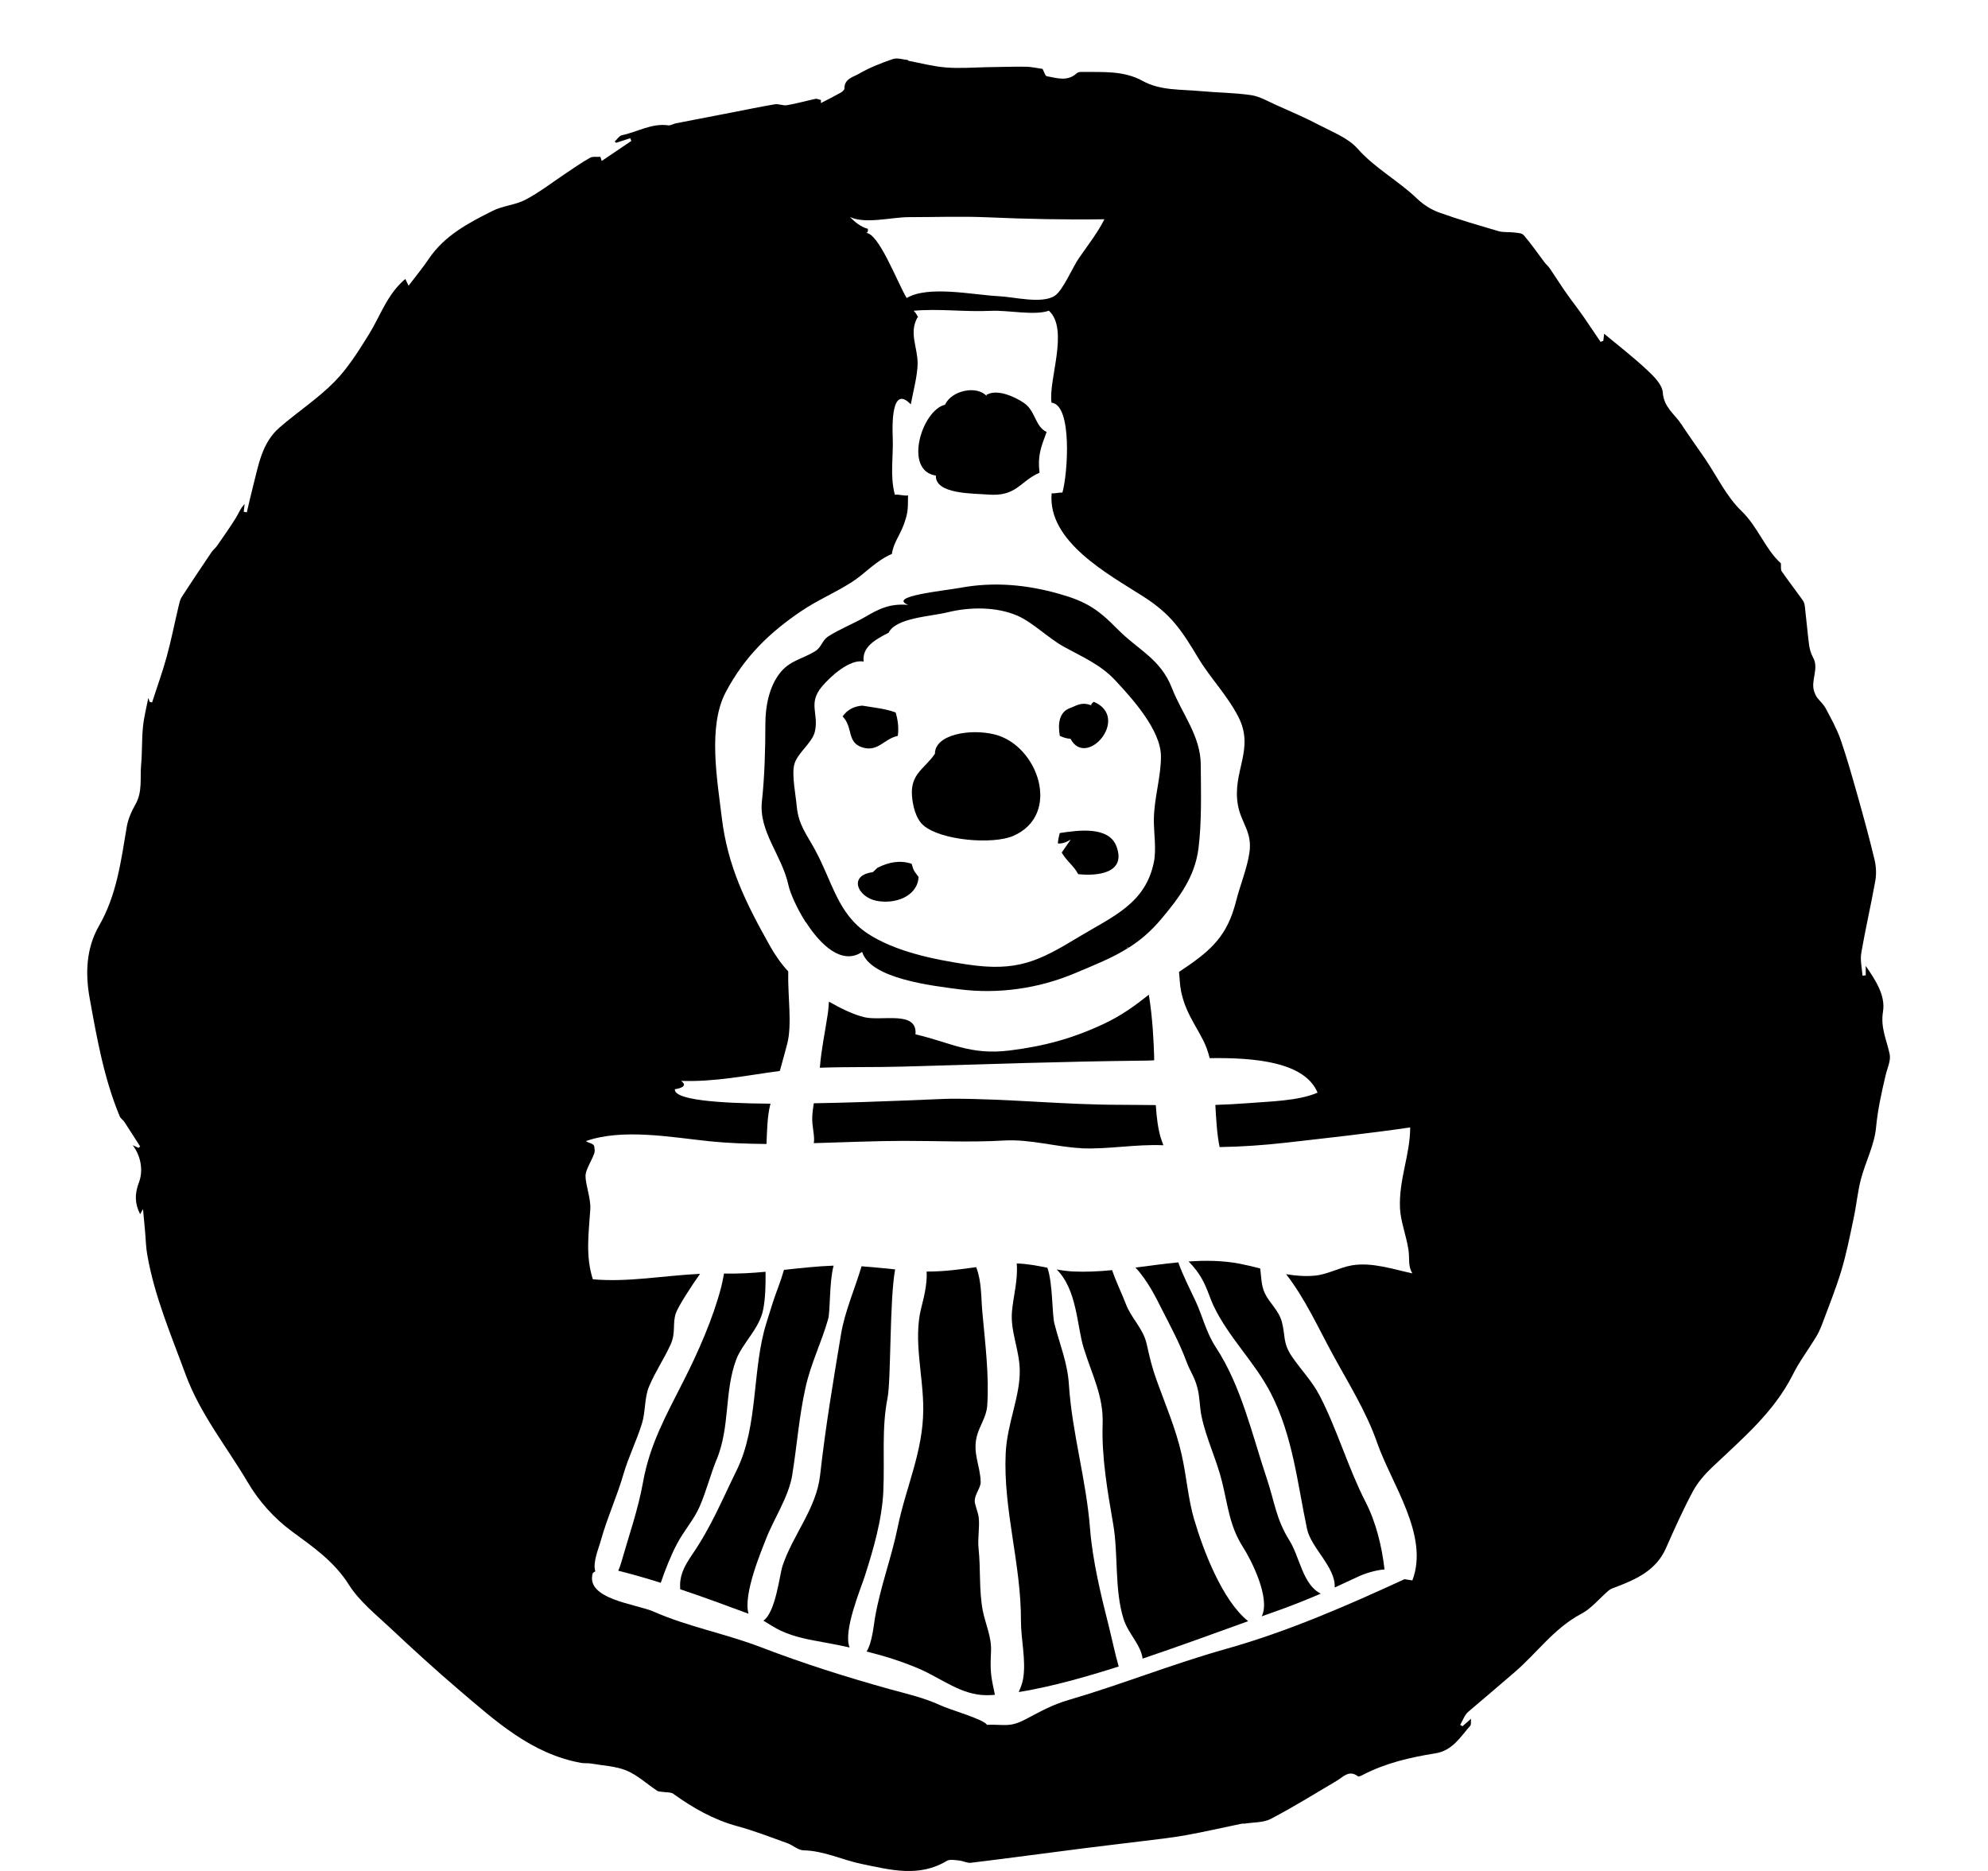 <!-- Generated by IcoMoon.io -->
<svg version="1.1" xmlns="http://www.w3.org/2000/svg" width="34" height="32" viewBox="0 0 34 32">
<title>return_to_the_essex_county_express</title>
<path d="M18.492 19.64c0.462 0.020 0.927-0.073 1.405-0.052-0.017-0.045-0.033-0.089-0.047-0.134-0.045-0.15-0.069-0.345-0.083-0.553-0.207-0.001-0.413-0.005-0.619-0.005-0.964-0.001-1.895-0.104-2.87-0.104-0.194 0.001-1.278 0.060-2.36 0.078-0.011 0.075-0.022 0.15-0.026 0.224-0.010 0.174 0.049 0.335 0.026 0.458 0.522-0.014 1.048-0.039 1.554-0.039 0.564 0 1.137 0.027 1.7-0.006 0.449-0.026 0.898 0.112 1.321 0.131z"></path>
<path d="M15.107 25.499c0.026-0.537-0.032-1.062 0.072-1.587 0.062-0.309 0.033-1.678 0.13-2.201-0.193-0.020-0.383-0.039-0.574-0.053-0.115 0.387-0.286 0.771-0.351 1.16-0.135 0.815-0.263 1.566-0.358 2.414-0.065 0.574-0.466 1.016-0.645 1.557-0.045 0.135-0.115 0.789-0.325 0.93 0.094 0.056 0.183 0.117 0.285 0.166 0.256 0.122 0.507 0.16 0.799 0.214 0.134 0.024 0.263 0.050 0.391 0.079-0.117-0.275 0.19-1.005 0.258-1.216 0.151-0.471 0.295-0.966 0.319-1.462z"></path>
<path d="M18.642 26.139c-0.066-0.84-0.307-1.628-0.361-2.458-0.023-0.366-0.15-0.668-0.246-1.035-0.046-0.177-0.026-0.691-0.122-0.963-0.174-0.035-0.348-0.069-0.524-0.073 0.022 0.288-0.055 0.538-0.081 0.816-0.032 0.337 0.124 0.653 0.132 0.997 0.013 0.451-0.216 0.918-0.24 1.433-0.045 0.956 0.265 1.898 0.261 2.864-0.001 0.321 0.091 0.678 0.037 0.993-0.014 0.081-0.043 0.154-0.075 0.227 0.314-0.050 0.636-0.127 0.898-0.197 0.268-0.072 0.54-0.153 0.812-0.24-0.059-0.199-0.115-0.471-0.167-0.679-0.134-0.528-0.281-1.131-0.324-1.685z"></path>
<path d="M16.949 28.235c0.010-0.237-0.093-0.452-0.14-0.682-0.068-0.348-0.035-0.718-0.073-1.069-0.019-0.176 0.023-0.358 0.002-0.534-0.008-0.079-0.071-0.219-0.068-0.286 0.005-0.111 0.105-0.222 0.102-0.318-0.007-0.281-0.141-0.491-0.065-0.783 0.047-0.183 0.163-0.324 0.177-0.521 0.036-0.505-0.037-1.088-0.083-1.596-0.024-0.262-0.010-0.511-0.101-0.761-0.001-0.005-0.002-0.007-0.005-0.012-0.271 0.037-0.545 0.076-0.828 0.075-0.007 0-0.013 0-0.020 0 0.017 0.227-0.068 0.525-0.092 0.623-0.14 0.557 0.039 1.16 0.035 1.743-0.005 0.721-0.296 1.32-0.436 2.002-0.108 0.534-0.296 1.010-0.391 1.562-0.019 0.114-0.049 0.426-0.142 0.569 0.305 0.076 0.603 0.168 0.907 0.299 0.377 0.163 0.715 0.449 1.147 0.448 0.046 0 0.092-0.003 0.14-0.006-0.009-0.053-0.022-0.107-0.033-0.161-0.048-0.235-0.043-0.338-0.033-0.59z"></path>
<path d="M24.152 27.030c-0.042-0.006-0.088-0.014-0.132-0.020-0.967 0.446-1.998 0.897-3.054 1.193-0.917 0.258-1.772 0.603-2.674 0.868-0.311 0.091-0.481 0.194-0.756 0.337-0.272 0.141-0.344 0.083-0.656 0.092-0.063-0.098-0.617-0.25-0.807-0.338-0.271-0.125-0.557-0.189-0.855-0.271-0.75-0.209-1.478-0.439-2.202-0.717-0.612-0.235-1.248-0.35-1.838-0.61-0.295-0.131-1.177-0.21-1.039-0.661 0.016-0.013 0.029-0.020 0.043-0.027-0.050-0.151 0.058-0.394 0.094-0.528 0.105-0.38 0.278-0.757 0.389-1.141 0.086-0.295 0.223-0.564 0.315-0.863 0.062-0.199 0.040-0.442 0.122-0.633 0.109-0.259 0.252-0.461 0.37-0.721 0.089-0.203 0.026-0.353 0.088-0.532 0.042-0.119 0.262-0.459 0.413-0.671-0.615 0.029-1.241 0.148-1.834 0.093-0.127-0.399-0.071-0.779-0.043-1.199 0.011-0.18-0.083-0.42-0.082-0.571 0.003-0.14 0.186-0.37 0.154-0.456 0.002-0.111-0.065-0.083-0.148-0.137 0.629-0.222 1.464-0.065 2.119 0.003 0.317 0.032 0.642 0.043 0.97 0.046 0.011-0.229 0.011-0.466 0.068-0.689-0.907-0.007-1.654-0.066-1.635-0.248 0.076-0.010 0.236-0.049 0.107-0.142 0.573 0.020 1.115-0.093 1.688-0.17 0.043-0.154 0.086-0.309 0.127-0.465 0.086-0.335 0.007-0.809 0.017-1.238-0.117-0.125-0.219-0.268-0.318-0.445-0.409-0.73-0.718-1.349-0.819-2.188-0.076-0.639-0.242-1.556 0.068-2.142 0.325-0.616 0.759-1.025 1.281-1.38 0.285-0.194 0.577-0.314 0.866-0.497 0.248-0.158 0.409-0.364 0.695-0.488 0.024-0.184 0.135-0.315 0.203-0.502 0.076-0.213 0.069-0.249 0.073-0.499-0.066 0.013-0.16-0.023-0.225-0.011-0.088-0.324-0.024-0.655-0.037-0.979-0.007-0.183-0.029-0.92 0.309-0.567 0.040-0.216 0.115-0.492 0.117-0.699 0.001-0.281-0.154-0.524 0-0.793 0.007 0.003 0.009 0.007 0.013 0.010-0.023-0.039-0.036-0.076-0.081-0.119 0.438-0.040 0.874 0.023 1.327 0.001 0.286-0.013 0.743 0.085 0.986-0.002 0.35 0.321-0.013 1.19 0.045 1.573 0.358 0.037 0.279 1.212 0.186 1.539-0.055-0.007-0.13 0.019-0.184 0.011-0.073 0.825 0.964 1.38 1.57 1.767 0.479 0.307 0.652 0.576 0.938 1.051 0.209 0.348 0.489 0.626 0.684 1.003 0.288 0.557-0.107 0.934-0.007 1.507 0.053 0.312 0.252 0.462 0.197 0.822-0.040 0.269-0.158 0.55-0.227 0.823-0.148 0.589-0.415 0.839-0.931 1.182-0.016 0.010-0.030 0.022-0.046 0.032 0.013 0.108 0.013 0.224 0.036 0.331 0.072 0.343 0.214 0.521 0.377 0.836 0.049 0.095 0.085 0.199 0.112 0.307 0.783-0.012 1.628 0.068 1.845 0.59-0.328 0.144-0.832 0.15-1.19 0.18-0.186 0.014-0.371 0.024-0.558 0.030 0.014 0.25 0.027 0.499 0.073 0.721 0.374-0.006 0.747-0.032 1.115-0.073 0.72-0.082 1.445-0.161 2.144-0.263 0 0.471-0.197 0.889-0.174 1.387 0.012 0.223 0.104 0.452 0.144 0.702 0.024 0.158-0.012 0.279 0.068 0.407-0.317-0.065-0.685-0.196-1.036-0.137-0.222 0.039-0.416 0.158-0.642 0.177-0.164 0.014-0.324 0-0.482-0.026 0.324 0.416 0.547 0.912 0.796 1.369 0.266 0.491 0.574 0.977 0.76 1.511 0.246 0.71 0.897 1.589 0.603 2.359zM15.549 3.714c0.449 0 0.901-0.017 1.349 0.003 0.661 0.029 1.326 0.043 1.99 0.033-0.104 0.213-0.288 0.453-0.433 0.661-0.109 0.155-0.273 0.551-0.413 0.646-0.22 0.148-0.704 0.020-0.963 0.009-0.446-0.023-1.203-0.189-1.573 0.032-0.167-0.285-0.482-1.123-0.699-1.114 0.030 0.006 0.043-0.035 0.035-0.071-0.117-0.029-0.226-0.118-0.304-0.201 0.268 0.125 0.705 0.001 1.012 0.002zM32.204 17.3c0.046-0.273-0.13-0.54-0.295-0.779v0.161c-0.019 0.001-0.037 0.002-0.056 0.005-0.008-0.131-0.042-0.265-0.020-0.391 0.071-0.412 0.167-0.82 0.24-1.233 0.020-0.115 0.014-0.243-0.013-0.358-0.091-0.379-0.194-0.756-0.301-1.133-0.088-0.311-0.176-0.623-0.282-0.928-0.065-0.183-0.16-0.354-0.252-0.527-0.036-0.069-0.101-0.125-0.15-0.189-0.020-0.029-0.035-0.063-0.046-0.096-0.069-0.193 0.088-0.393-0.022-0.589-0.037-0.066-0.058-0.145-0.068-0.22-0.027-0.216-0.046-0.433-0.071-0.649-0.005-0.037-0.014-0.078-0.036-0.107-0.118-0.166-0.243-0.327-0.36-0.495-0.020-0.029-0.010-0.079-0.014-0.137-0.269-0.242-0.391-0.623-0.676-0.897-0.255-0.246-0.417-0.59-0.62-0.891-0.135-0.197-0.275-0.39-0.406-0.59-0.114-0.174-0.301-0.291-0.318-0.544-0.010-0.137-0.157-0.281-0.273-0.389-0.232-0.217-0.485-0.412-0.73-0.616-0.005 0.037-0.010 0.079-0.014 0.121-0.016 0.007-0.030 0.013-0.046 0.019-0.096-0.142-0.193-0.286-0.291-0.429-0.063-0.092-0.132-0.181-0.199-0.272-0.049-0.068-0.099-0.134-0.145-0.203-0.079-0.117-0.154-0.235-0.233-0.351-0.026-0.039-0.065-0.071-0.093-0.108-0.117-0.155-0.227-0.315-0.353-0.462-0.032-0.039-0.112-0.040-0.171-0.047-0.086-0.011-0.177 0.001-0.259-0.022-0.343-0.101-0.687-0.2-1.022-0.321-0.135-0.049-0.269-0.135-0.374-0.236-0.32-0.308-0.718-0.517-1.018-0.856-0.16-0.18-0.416-0.278-0.638-0.394-0.246-0.13-0.504-0.24-0.759-0.354-0.138-0.062-0.276-0.144-0.423-0.166-0.286-0.042-0.579-0.042-0.868-0.069-0.334-0.032-0.679-0.005-0.987-0.174-0.331-0.183-0.692-0.148-1.049-0.154-0.024 0-0.058 0.005-0.075 0.020-0.158 0.15-0.341 0.085-0.517 0.053-0.026-0.006-0.042-0.072-0.071-0.125-0.081-0.010-0.186-0.036-0.291-0.037-0.222-0.003-0.443 0.006-0.666 0.008-0.23 0.005-0.463 0.023-0.692 0.005-0.216-0.017-0.429-0.073-0.642-0.114-0.005 0-0.007-0.013-0.010-0.013-0.086-0.009-0.184-0.043-0.259-0.017-0.2 0.068-0.4 0.147-0.583 0.253-0.094 0.055-0.248 0.083-0.245 0.252 0.001 0.023-0.039 0.055-0.066 0.071-0.111 0.062-0.225 0.119-0.337 0.177 0.001-0.017 0.002-0.035 0.002-0.052-0.032-0.007-0.066-0.026-0.096-0.020-0.163 0.035-0.324 0.081-0.486 0.108-0.066 0.012-0.14-0.026-0.204-0.016-0.255 0.043-0.508 0.096-0.761 0.145-0.312 0.060-0.623 0.121-0.935 0.181-0.043 0.009-0.088 0.039-0.127 0.035-0.286-0.042-0.53 0.114-0.794 0.168-0.047 0.010-0.083 0.071-0.125 0.108 0.009 0.007 0.017 0.014 0.024 0.022l0.242-0.078c0.007 0.016 0.013 0.032 0.019 0.046-0.168 0.114-0.338 0.229-0.507 0.343-0.007-0.025-0.014-0.047-0.023-0.071-0.059 0.005-0.13-0.010-0.176 0.016-0.147 0.082-0.284 0.18-0.423 0.272-0.226 0.151-0.443 0.32-0.682 0.446-0.173 0.091-0.387 0.102-0.561 0.19-0.413 0.207-0.825 0.422-1.095 0.825-0.098 0.147-0.212 0.282-0.343 0.455-0.029-0.060-0.045-0.092-0.056-0.115-0.312 0.263-0.425 0.629-0.62 0.944-0.177 0.285-0.36 0.579-0.593 0.816-0.284 0.288-0.63 0.514-0.937 0.78-0.305 0.263-0.361 0.648-0.455 1.010-0.037 0.147-0.072 0.295-0.106 0.443-0.017-0.005-0.036-0.009-0.053-0.011 0.006-0.045 0.010-0.088 0.016-0.132-0.073 0.072-0.102 0.161-0.15 0.237-0.101 0.163-0.212 0.319-0.321 0.476-0.029 0.042-0.071 0.073-0.098 0.114-0.171 0.255-0.343 0.509-0.509 0.767-0.029 0.045-0.039 0.104-0.052 0.157-0.069 0.288-0.125 0.579-0.204 0.864-0.072 0.263-0.166 0.52-0.249 0.779l-0.042-0.011c-0.008-0.026-0.017-0.052-0.022-0.068-0.032 0.164-0.076 0.331-0.092 0.501-0.022 0.216-0.011 0.436-0.032 0.652-0.019 0.223 0.026 0.453-0.095 0.666-0.068 0.119-0.127 0.253-0.15 0.387-0.098 0.583-0.171 1.166-0.475 1.694-0.219 0.381-0.236 0.813-0.16 1.233 0.124 0.687 0.245 1.376 0.515 2.025 0.016 0.037 0.059 0.063 0.082 0.099 0.091 0.138 0.178 0.278 0.268 0.417-0.010 0.007-0.020 0.014-0.030 0.022-0.032-0.014-0.065-0.030-0.098-0.045 0.15 0.199 0.177 0.446 0.108 0.632-0.079 0.207-0.072 0.368 0.019 0.548 0.010-0.016 0.019-0.033 0.049-0.088 0.016 0.16 0.026 0.281 0.037 0.4 0.011 0.128 0.013 0.258 0.036 0.383 0.124 0.714 0.409 1.374 0.656 2.048 0.249 0.676 0.702 1.233 1.062 1.842 0.189 0.322 0.449 0.616 0.766 0.848 0.356 0.261 0.717 0.511 0.964 0.905 0.176 0.278 0.448 0.497 0.692 0.725 0.387 0.363 0.779 0.722 1.183 1.067 0.629 0.534 1.242 1.1 2.098 1.255 0.058 0.010 0.119 0.001 0.177 0.012 0.201 0.035 0.415 0.043 0.599 0.119 0.189 0.079 0.347 0.229 0.521 0.344 0.029 0.019 0.072 0.016 0.108 0.022 0.058 0.010 0.127 0.001 0.168 0.030 0.338 0.243 0.692 0.446 1.1 0.556 0.291 0.079 0.573 0.19 0.856 0.291 0.094 0.035 0.18 0.118 0.272 0.121 0.35 0.007 0.662 0.164 0.995 0.233 0.492 0.101 0.98 0.235 1.458-0.053 0.052-0.030 0.138-0.013 0.207-0.006 0.068 0.006 0.138 0.047 0.204 0.039 0.645-0.078 1.288-0.166 1.933-0.248 0.325-0.042 0.651-0.078 0.976-0.119 0.256-0.032 0.515-0.059 0.77-0.105 0.32-0.058 0.636-0.131 0.956-0.197 0.016-0.003 0.033 0.001 0.050-0.001 0.148-0.024 0.317-0.014 0.445-0.081 0.383-0.2 0.75-0.429 1.123-0.649 0.114-0.066 0.212-0.196 0.367-0.079 0.016 0.012 0.063-0.014 0.092-0.029 0.387-0.199 0.805-0.296 1.228-0.363 0.299-0.047 0.43-0.281 0.602-0.475 0.016-0.019 0.006-0.060 0.012-0.117-0.062 0.053-0.104 0.091-0.147 0.128-0.013-0.009-0.026-0.016-0.039-0.024 0.046-0.075 0.075-0.17 0.138-0.223 0.265-0.222 0.524-0.449 0.786-0.671 0.386-0.33 0.682-0.76 1.147-1.005 0.177-0.093 0.312-0.266 0.469-0.399 0.032-0.027 0.075-0.042 0.115-0.056 0.357-0.135 0.697-0.288 0.865-0.669 0.144-0.327 0.291-0.655 0.459-0.969 0.082-0.153 0.203-0.292 0.33-0.413 0.509-0.484 1.053-0.935 1.379-1.583 0.111-0.224 0.265-0.426 0.396-0.642 0.040-0.066 0.073-0.137 0.101-0.209 0.115-0.309 0.239-0.616 0.334-0.93 0.088-0.294 0.147-0.594 0.21-0.894 0.048-0.223 0.068-0.452 0.125-0.671 0.078-0.296 0.23-0.581 0.258-0.879 0.029-0.307 0.094-0.599 0.163-0.892 0.027-0.121 0.093-0.252 0.071-0.363-0.050-0.243-0.161-0.455-0.114-0.734z"></path>
<path d="M13.551 25.215c0.081-0.501 0.115-0.989 0.225-1.48 0.091-0.416 0.273-0.771 0.387-1.173 0.040-0.14 0.017-0.63 0.094-0.915-0.285 0.010-0.567 0.042-0.849 0.072-0.027 0.095-0.058 0.19-0.101 0.304-0.075 0.193-0.138 0.41-0.199 0.603-0.249 0.79-0.134 1.757-0.508 2.519-0.25 0.508-0.435 0.966-0.76 1.441-0.155 0.227-0.222 0.376-0.207 0.596 0.403 0.135 0.802 0.282 1.169 0.419-0.099-0.33 0.232-1.104 0.289-1.255 0.141-0.373 0.396-0.73 0.461-1.13z"></path>
<path d="M22.572 23.875c-0.132-0.256-0.321-0.443-0.482-0.681-0.154-0.232-0.104-0.354-0.168-0.589-0.055-0.199-0.21-0.315-0.291-0.488-0.062-0.131-0.059-0.278-0.078-0.422-0.119-0.030-0.239-0.059-0.356-0.082-0.281-0.053-0.573-0.058-0.869-0.037 0.289 0.291 0.324 0.54 0.425 0.754 0.258 0.547 0.71 0.967 0.987 1.51 0.371 0.728 0.448 1.523 0.613 2.307 0.069 0.331 0.492 0.656 0.474 1.005 0.127-0.058 0.255-0.117 0.384-0.178 0.112-0.055 0.299-0.118 0.468-0.131-0.045-0.394-0.145-0.806-0.325-1.156-0.298-0.581-0.484-1.236-0.782-1.812z"></path>
<path d="M22.055 26.352c-0.236-0.379-0.253-0.659-0.391-1.068-0.25-0.747-0.435-1.576-0.866-2.234-0.173-0.263-0.227-0.531-0.351-0.797-0.102-0.22-0.213-0.429-0.295-0.662-0.243 0.023-0.489 0.058-0.733 0.089 0.206 0.214 0.374 0.557 0.44 0.691 0.16 0.314 0.311 0.59 0.436 0.925 0.063 0.17 0.134 0.248 0.184 0.442 0.042 0.16 0.037 0.322 0.069 0.479 0.079 0.384 0.261 0.751 0.354 1.134 0.104 0.426 0.128 0.756 0.363 1.121 0.128 0.2 0.469 0.859 0.314 1.173 0.059-0.022 0.118-0.043 0.177-0.063 0.294-0.102 0.564-0.21 0.833-0.325-0.309-0.151-0.36-0.628-0.534-0.905z"></path>
<path d="M20.423 25.989c-0.105-0.361-0.131-0.75-0.216-1.12-0.096-0.426-0.271-0.833-0.419-1.243-0.088-0.242-0.121-0.393-0.178-0.643-0.059-0.263-0.266-0.438-0.358-0.688-0.043-0.118-0.168-0.38-0.232-0.571-0.226 0.022-0.449 0.033-0.666 0.023-0.093-0.005-0.189-0.017-0.282-0.035 0.351 0.351 0.345 0.966 0.461 1.341 0.144 0.465 0.341 0.825 0.325 1.3-0.020 0.571 0.086 1.167 0.181 1.718 0.089 0.518 0.019 1.114 0.176 1.616 0.076 0.249 0.294 0.438 0.327 0.681 0.604-0.203 1.212-0.427 1.805-0.64-0.442-0.35-0.771-1.219-0.923-1.739z"></path>
<path d="M18.309 12.636c0.271 0.517 1.030-0.36 0.4-0.632-0.024 0.013-0.042 0.032-0.049 0.058-0.14-0.053-0.22-0.013-0.344 0.043-0.213 0.065-0.224 0.294-0.19 0.481 0.060 0.027 0.115 0.047 0.183 0.050z"></path>
<path d="M14.927 14.917c-0.425 0.056-0.259 0.423 0.058 0.489 0.325 0.066 0.708-0.076 0.725-0.407-0.069-0.098-0.078-0.079-0.119-0.226-0.206-0.066-0.394-0.026-0.584 0.069l-0.079 0.075z"></path>
<path d="M17.329 14.297c0.835-0.363 0.425-1.553-0.321-1.736-0.425-0.104-1.020 0.005-1.018 0.33-0.171 0.255-0.42 0.34-0.393 0.714 0.011 0.16 0.059 0.39 0.193 0.509 0.295 0.261 1.187 0.335 1.539 0.183z"></path>
<path d="M16.006 8.134c-0.014 0.321 0.64 0.304 0.882 0.324 0.502 0.043 0.55-0.225 0.891-0.373-0.036-0.286 0.023-0.433 0.121-0.697-0.2-0.093-0.187-0.361-0.39-0.498-0.151-0.102-0.436-0.233-0.616-0.148 0.005 0 0.008 0 0.014 0-0.030 0.001-0.050 0.010-0.030 0.036-0.168-0.194-0.606-0.101-0.715 0.144-0.4 0.095-0.714 1.131-0.157 1.212z"></path>
<path d="M18.158 14.581c0.078 0.141 0.21 0.23 0.282 0.37 0.311 0.035 0.829-0.008 0.655-0.474-0.132-0.353-0.658-0.276-0.97-0.229-0.012 0.039-0.033 0.14-0.033 0.178 0.069 0.008 0.157-0.024 0.223-0.070l-0.157 0.225z"></path>
<path d="M12.26 24.956c0.227-0.563 0.127-1.144 0.328-1.694 0.107-0.292 0.402-0.532 0.466-0.872 0.037-0.193 0.042-0.423 0.039-0.638-0.235 0.022-0.471 0.036-0.71 0.030-0.017 0.099-0.039 0.193-0.050 0.237-0.14 0.535-0.394 1.113-0.652 1.618-0.299 0.589-0.569 1.074-0.684 1.716-0.085 0.472-0.24 0.907-0.371 1.367-0.013 0.046-0.030 0.096-0.052 0.145 0.235 0.059 0.478 0.128 0.727 0.207 0.075-0.223 0.176-0.474 0.273-0.658 0.127-0.243 0.294-0.419 0.394-0.652 0.115-0.265 0.18-0.535 0.291-0.807z"></path>
<path d="M18.88 17.511c-0.535 0.25-1.012 0.381-1.612 0.456-0.679 0.085-1.012-0.138-1.611-0.276 0.037-0.415-0.584-0.22-0.878-0.294-0.204-0.050-0.416-0.16-0.602-0.265-0.005 0.073-0.010 0.147-0.022 0.222-0.046 0.311-0.105 0.571-0.132 0.892 0 0.005-0.001 0.010-0.001 0.016 0.468-0.017 0.948-0.006 1.402-0.019 1.37-0.039 2.747-0.088 4.116-0.102 0.059 0 0.127-0.002 0.199-0.006 0-0.020 0-0.042 0-0.060-0.006-0.212-0.024-0.658-0.091-1.062-0.227 0.18-0.461 0.354-0.769 0.498z"></path>
<path d="M14.761 12.787c0.259 0.073 0.36-0.151 0.594-0.201 0.019-0.141 0.001-0.273-0.037-0.4-0.186-0.069-0.386-0.085-0.57-0.117-0.14 0.010-0.255 0.068-0.337 0.184 0.187 0.193 0.063 0.452 0.35 0.534z"></path>
<path d="M13.583 13.081c0.047-0.2 0.304-0.366 0.353-0.566 0.073-0.309-0.125-0.484 0.125-0.777 0.141-0.167 0.474-0.472 0.71-0.422-0.030-0.246 0.186-0.371 0.426-0.494 0.13-0.258 0.715-0.276 1.012-0.35 0.376-0.092 0.83-0.098 1.193 0.059 0.265 0.117 0.531 0.387 0.797 0.533 0.302 0.166 0.623 0.304 0.866 0.563 0.304 0.324 0.784 0.858 0.79 1.301 0.005 0.345-0.118 0.725-0.121 1.089-0.002 0.227 0.046 0.507 0 0.73-0.144 0.708-0.701 0.927-1.279 1.275-0.688 0.417-1.053 0.603-1.914 0.474-0.577-0.086-1.236-0.223-1.7-0.528-0.514-0.338-0.603-0.882-0.898-1.426-0.15-0.278-0.286-0.43-0.317-0.754-0.017-0.196-0.086-0.524-0.043-0.707zM13.783 15.774h0.001c0.249 0.387 0.615 0.74 0.961 0.507 0.142 0.462 1.213 0.58 1.651 0.638 0.675 0.089 1.367-0.014 1.97-0.266 0.367-0.154 0.662-0.271 0.928-0.439-0.013-0.006-0.026-0.012-0.040-0.014l0.050 0.009c0.196-0.125 0.379-0.278 0.563-0.498 0.298-0.357 0.567-0.708 0.63-1.2 0.058-0.455 0.042-0.983 0.039-1.432-0.002-0.492-0.321-0.869-0.492-1.308-0.197-0.507-0.576-0.649-0.933-1.012-0.331-0.337-0.531-0.471-1-0.603-0.534-0.151-1.098-0.212-1.691-0.102-0.272 0.050-1.252 0.145-0.887 0.292-0.312-0.027-0.497 0.065-0.744 0.21-0.171 0.101-0.461 0.219-0.633 0.335-0.095 0.065-0.109 0.184-0.217 0.249-0.235 0.141-0.435 0.157-0.606 0.379-0.18 0.233-0.243 0.567-0.243 0.854 0 0.446-0.014 0.92-0.059 1.33-0.058 0.52 0.34 0.92 0.453 1.435 0.030 0.135 0.141 0.394 0.298 0.639z"></path>
</svg>
